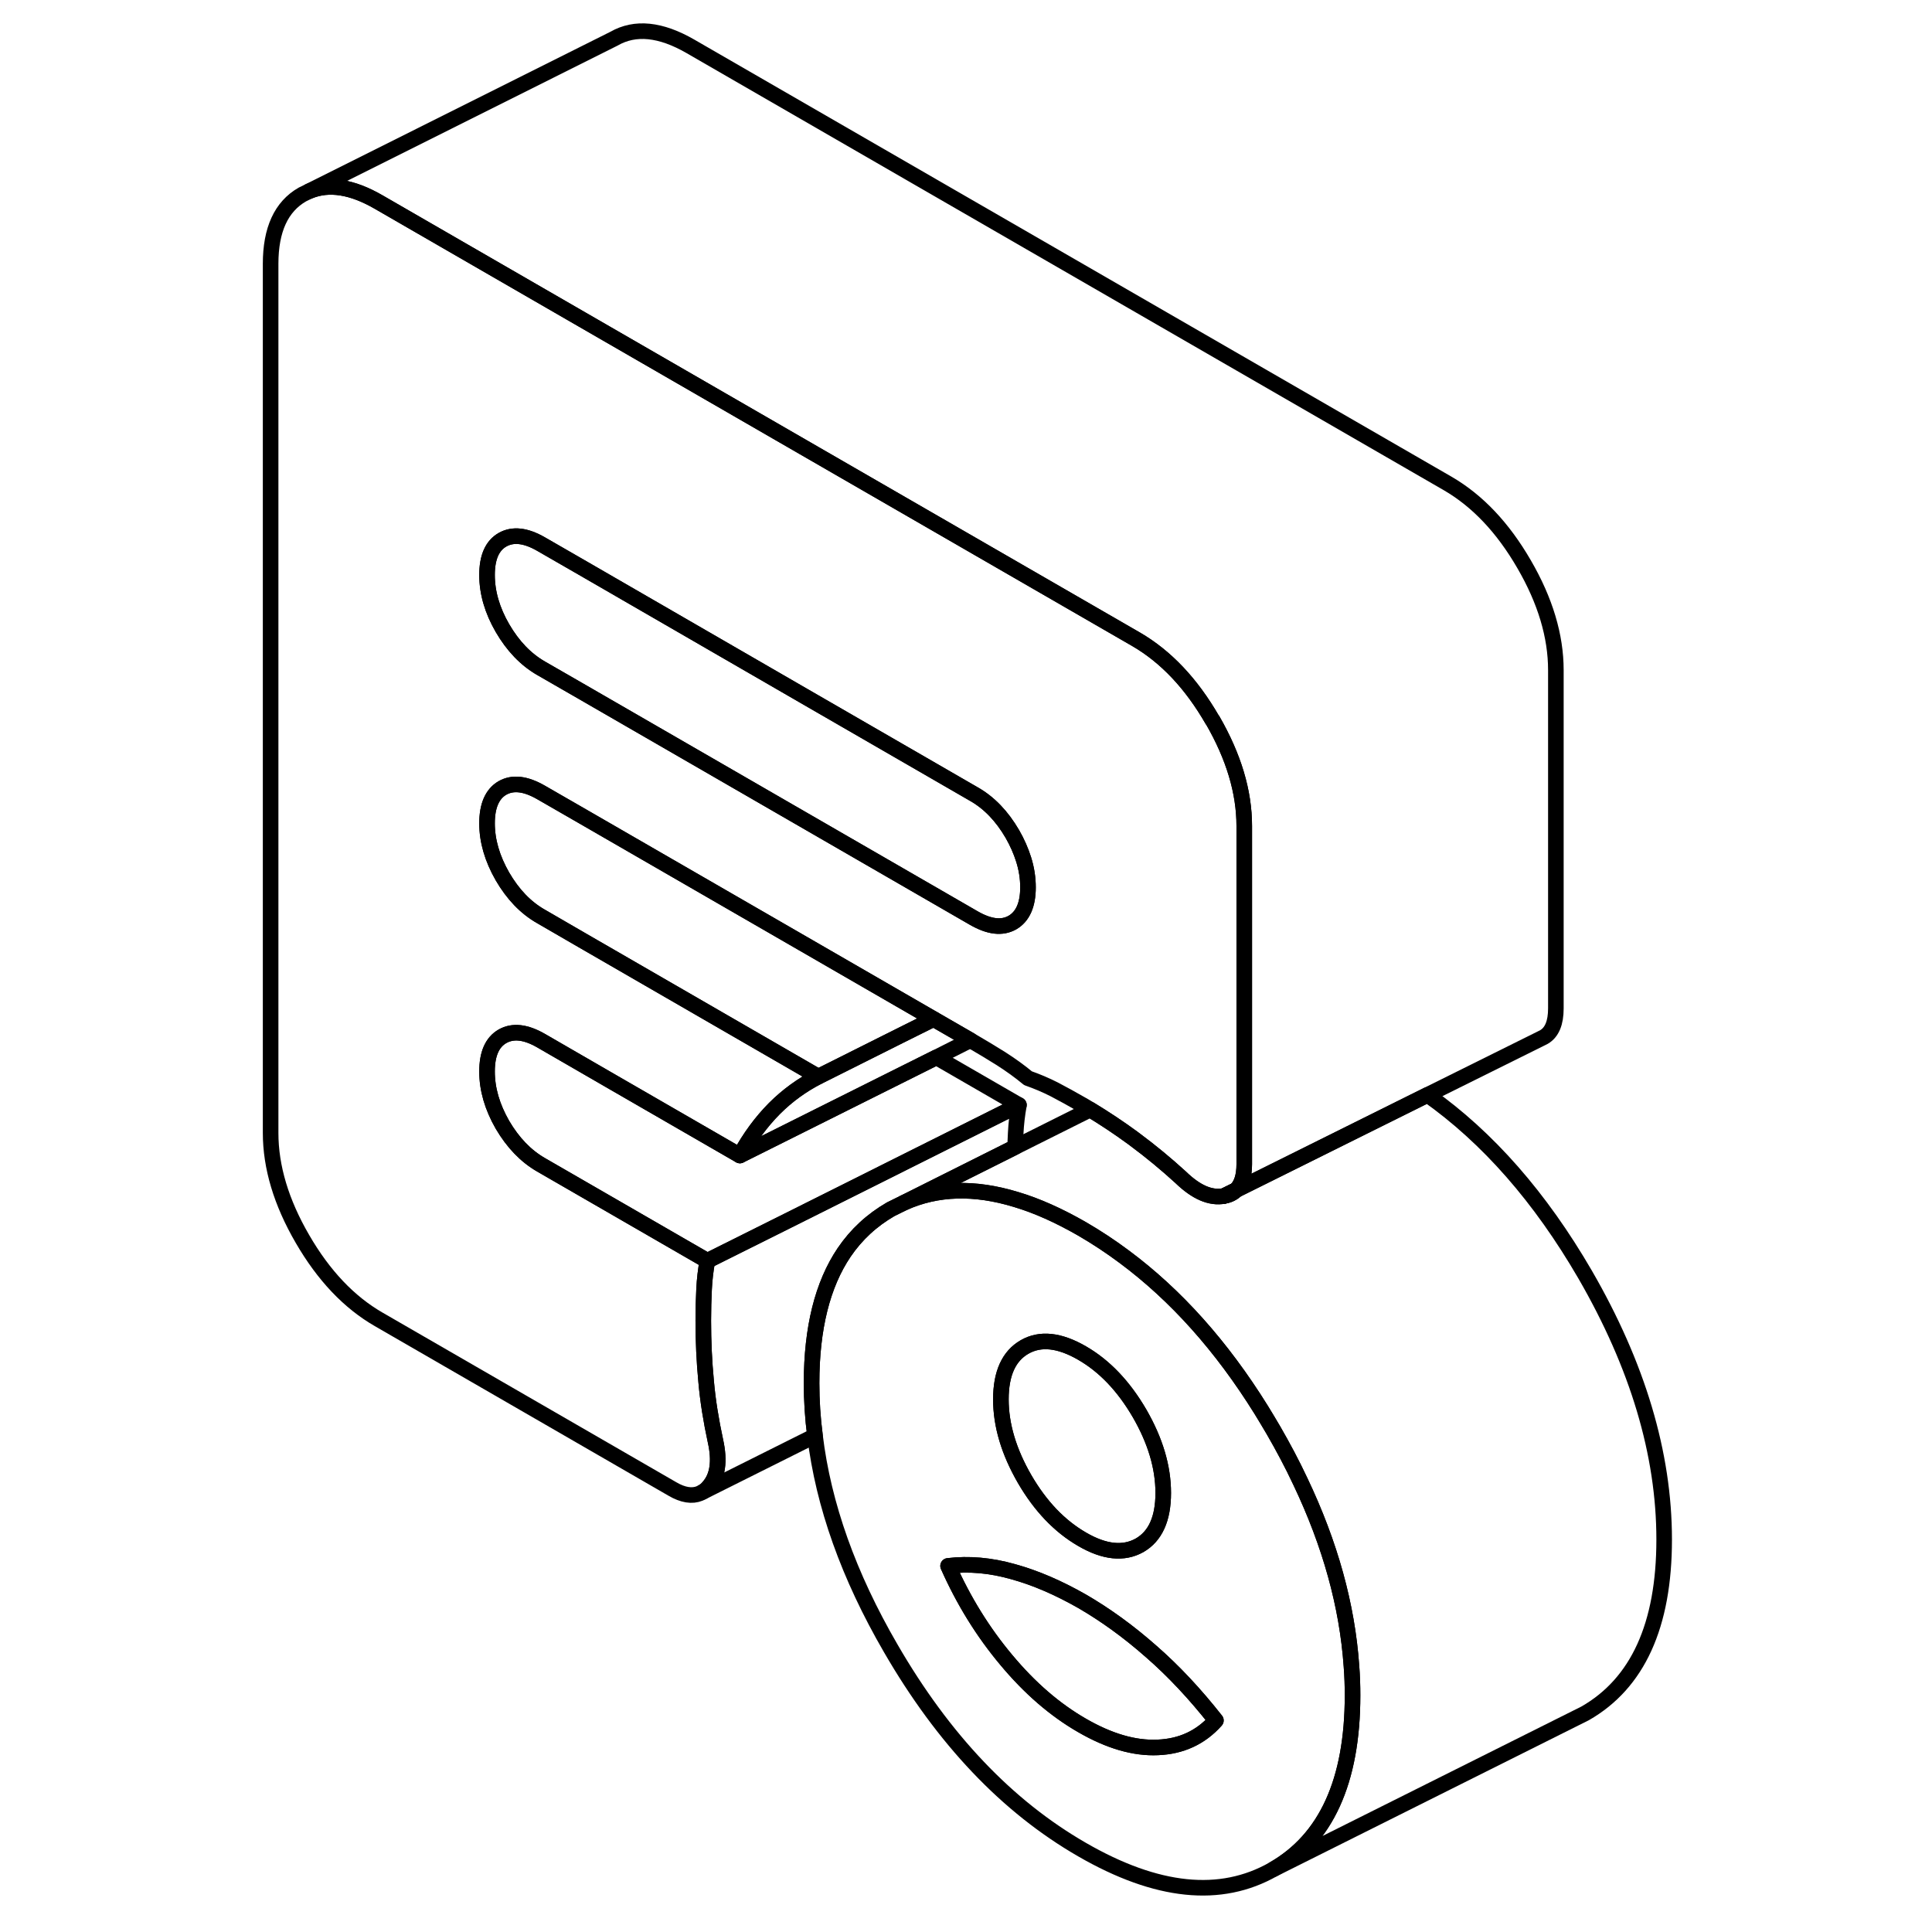 <svg width="24" height="24" viewBox="0 0 94 124" fill="none" xmlns="http://www.w3.org/2000/svg" stroke-width="1px" stroke-linecap="round" stroke-linejoin="round">
    <path d="M63.559 76.762C63.869 76.702 64.129 76.582 64.329 76.382L63.559 76.762Z" stroke="currentColor" stroke-linejoin="round"/>
    <path d="M50.979 56.952C50.979 58.072 50.639 58.832 49.979 59.212C49.309 59.592 48.489 59.492 47.499 58.922L22.369 44.412L19.729 42.892C18.739 42.322 17.919 41.462 17.249 40.312C16.589 39.172 16.259 38.032 16.259 36.902C16.259 35.772 16.589 35.022 17.249 34.642C17.919 34.262 18.739 34.352 19.729 34.922L22.369 36.442L36.539 44.632L47.499 50.962C48.489 51.522 49.309 52.382 49.979 53.532C50.289 54.072 50.529 54.622 50.699 55.162C50.889 55.762 50.979 56.362 50.979 56.952Z" stroke="currentColor" stroke-linejoin="round"/>
    <path d="M63.559 76.762C63.869 76.702 64.129 76.582 64.329 76.382L63.559 76.762Z" stroke="currentColor" stroke-linejoin="round"/>
    <path d="M71.739 106.932C71.469 103.062 70.379 99.112 68.459 95.082C68.459 95.082 68.456 95.075 68.449 95.062C67.939 93.972 67.359 92.882 66.729 91.792C66.469 91.352 66.209 90.912 65.949 90.492C63.399 86.392 60.469 83.122 57.159 80.662C56.289 80.012 55.379 79.412 54.449 78.872C52.969 78.022 51.549 77.382 50.199 76.982C47.539 76.172 45.149 76.242 43.019 77.192L42.169 77.612C40.959 78.312 39.959 79.232 39.179 80.382C37.789 82.442 37.089 85.242 37.089 88.772C37.089 89.892 37.159 91.022 37.309 92.152C37.849 96.602 39.469 101.142 42.169 105.792C45.549 111.632 49.639 115.942 54.449 118.712C59.249 121.482 63.339 121.902 66.729 119.972C70.109 118.042 71.809 114.322 71.809 108.812C71.809 108.192 71.789 107.562 71.739 106.932ZM50.759 86.452C51.769 85.872 52.999 86.002 54.449 86.842C55.889 87.672 57.119 88.962 58.139 90.712C59.149 92.462 59.659 94.162 59.659 95.822C59.659 97.482 59.149 98.602 58.139 99.182C57.119 99.752 55.889 99.632 54.449 98.792C52.999 97.952 51.769 96.662 50.759 94.922C49.749 93.172 49.239 91.472 49.239 89.812C49.239 88.152 49.749 87.032 50.759 86.452ZM59.309 112.152C57.799 112.222 56.179 111.742 54.449 110.742C52.709 109.742 51.089 108.342 49.589 106.542C48.079 104.742 46.839 102.732 45.849 100.502C47.189 100.342 48.569 100.462 50.019 100.872C51.469 101.272 52.939 101.912 54.449 102.772C55.949 103.642 57.429 104.712 58.869 105.982C60.319 107.242 61.709 108.732 63.039 110.422C62.059 111.522 60.809 112.092 59.309 112.152Z" stroke="currentColor" stroke-linejoin="round"/>
    <path d="M63.04 110.422C62.06 111.522 60.81 112.092 59.31 112.152C57.8 112.222 56.18 111.742 54.45 110.742C52.71 109.742 51.09 108.342 49.59 106.542C48.08 104.742 46.84 102.732 45.85 100.502C47.19 100.342 48.569 100.462 50.02 100.872C51.469 101.272 52.94 101.912 54.45 102.772C55.95 103.642 57.43 104.712 58.87 105.982C60.32 107.242 61.71 108.732 63.04 110.422Z" stroke="currentColor" stroke-linejoin="round"/>
    <path d="M59.659 95.822C59.659 97.482 59.149 98.602 58.139 99.182C57.119 99.752 55.889 99.632 54.45 98.792C52.999 97.952 51.769 96.662 50.759 94.922C49.749 93.172 49.239 91.472 49.239 89.812C49.239 88.152 49.749 87.032 50.759 86.452C51.769 85.872 52.999 86.002 54.45 86.842C55.889 87.672 57.119 88.962 58.139 90.712C59.149 92.462 59.659 94.162 59.659 95.822Z" stroke="currentColor" stroke-linejoin="round"/>
    <path d="M50.399 70.922L35.609 78.322L30.399 80.922L19.729 74.762C18.739 74.192 17.919 73.332 17.249 72.192C16.589 71.042 16.259 69.902 16.259 68.772C16.259 67.642 16.589 66.892 17.249 66.512C17.919 66.132 18.739 66.222 19.729 66.792L24.399 69.492L32.489 74.162L45.099 67.862L50.399 70.922Z" stroke="currentColor" stroke-linejoin="round"/>
    <path d="M62.829 46.222H62.819C61.459 43.862 59.829 42.142 57.919 41.032L36.539 28.692L22.369 20.512L9.309 12.972C7.599 11.982 6.109 11.742 4.839 12.272L4.409 12.482C3.049 13.262 2.369 14.742 2.369 16.932V72.712C2.369 74.902 3.049 77.172 4.409 79.512C5.769 81.862 7.399 83.582 9.309 84.682L28.149 95.562C28.829 95.962 29.419 96.052 29.909 95.852L30.089 95.762C30.239 95.682 30.369 95.572 30.489 95.422C31.069 94.762 31.209 93.782 30.919 92.482C30.639 91.182 30.429 89.912 30.319 88.642C30.199 87.382 30.139 86.092 30.139 84.762C30.139 84.032 30.159 83.362 30.189 82.742C30.219 82.132 30.289 81.522 30.399 80.922L19.729 74.762C18.739 74.192 17.919 73.332 17.249 72.192C16.589 71.042 16.259 69.902 16.259 68.772C16.259 67.642 16.589 66.892 17.249 66.512C17.919 66.132 18.739 66.222 19.729 66.792L24.399 69.492L32.489 74.162C33.119 73.002 33.859 72.002 34.699 71.152C35.539 70.312 36.479 69.632 37.519 69.102L22.369 60.352L19.729 58.822C18.739 58.262 17.919 57.402 17.249 56.252C16.589 55.102 16.259 53.962 16.259 52.842C16.259 51.722 16.589 50.952 17.249 50.572C17.919 50.192 18.739 50.292 19.729 50.862L22.369 52.382L36.539 60.562L44.919 65.402L47.279 66.762L47.499 66.892C48.019 67.192 48.599 67.542 49.239 67.942C49.879 68.352 50.449 68.762 50.979 69.202C51.549 69.402 52.119 69.642 52.669 69.922C53.219 70.212 53.809 70.532 54.449 70.902C54.619 71.002 54.799 71.102 54.969 71.212C55.889 71.772 56.799 72.372 57.699 73.032C57.749 73.072 57.809 73.112 57.859 73.152C58.869 73.902 59.849 74.712 60.779 75.562C61.769 76.522 62.689 76.922 63.559 76.762L64.329 76.382C64.679 76.042 64.859 75.492 64.859 74.722V53.012C64.859 50.822 64.179 48.562 62.829 46.222ZM49.979 59.212C49.309 59.592 48.489 59.492 47.499 58.922L22.369 44.412L19.729 42.892C18.739 42.322 17.919 41.462 17.249 40.312C16.589 39.172 16.259 38.032 16.259 36.902C16.259 35.772 16.589 35.022 17.249 34.642C17.919 34.262 18.739 34.352 19.729 34.922L22.369 36.442L36.539 44.632L47.499 50.962C48.489 51.522 49.309 52.382 49.979 53.532C50.289 54.072 50.529 54.622 50.699 55.162C50.889 55.762 50.979 56.362 50.979 56.952C50.979 58.072 50.639 58.832 49.979 59.212Z" stroke="currentColor" stroke-linejoin="round"/>
    <path d="M91.81 98.812C91.81 104.322 90.109 108.042 86.73 109.972L66.73 119.972C70.109 118.042 71.81 114.322 71.81 108.812C71.81 108.192 71.79 107.562 71.74 106.932C71.469 103.062 70.38 99.112 68.46 95.082C68.46 95.082 68.456 95.075 68.45 95.062C67.94 93.972 67.359 92.882 66.73 91.792C66.469 91.352 66.21 90.912 65.95 90.492C63.4 86.392 60.47 83.122 57.16 80.662C56.29 80.012 55.38 79.412 54.45 78.872C52.97 78.022 51.55 77.382 50.2 76.982C47.54 76.172 45.15 76.242 43.02 77.192L50.15 73.622L54.97 71.212C55.89 71.772 56.8 72.372 57.7 73.032C57.75 73.072 57.81 73.112 57.86 73.152C58.87 73.902 59.849 74.712 60.779 75.562C61.77 76.522 62.69 76.922 63.56 76.762C63.87 76.702 64.13 76.582 64.33 76.382L76.62 70.272C80.5 73.012 83.859 76.852 86.73 81.792C90.109 87.632 91.81 93.302 91.81 98.812Z" stroke="currentColor" stroke-linejoin="round"/>
    <path d="M44.919 65.401L42.729 66.492L37.519 69.102L22.369 60.352L19.729 58.822C18.739 58.262 17.919 57.402 17.249 56.252C16.589 55.102 16.259 53.962 16.259 52.842C16.259 51.722 16.589 50.952 17.249 50.572C17.919 50.192 18.739 50.292 19.729 50.862L22.369 52.382L36.539 60.562L44.919 65.401Z" stroke="currentColor" stroke-linejoin="round"/>
    <path d="M47.279 66.762L45.099 67.862L32.489 74.162C33.119 73.002 33.859 72.002 34.7 71.152C35.539 70.312 36.479 69.632 37.519 69.102L42.729 66.492L44.919 65.402L47.279 66.762Z" stroke="currentColor" stroke-linejoin="round"/>
    <path d="M50.399 70.922C50.289 71.522 50.219 72.132 50.189 72.742C50.179 73.022 50.159 73.312 50.149 73.622L43.019 77.192L42.169 77.612C40.959 78.312 39.959 79.232 39.179 80.382C37.789 82.442 37.089 85.242 37.089 88.772C37.089 89.892 37.159 91.022 37.309 92.152L30.089 95.762C30.239 95.682 30.369 95.572 30.489 95.422C31.069 94.762 31.209 93.782 30.919 92.482C30.639 91.182 30.429 89.912 30.319 88.642C30.199 87.382 30.139 86.092 30.139 84.762C30.139 84.032 30.159 83.362 30.189 82.742C30.219 82.132 30.289 81.522 30.399 80.922L35.609 78.322L50.399 70.922Z" stroke="currentColor" stroke-linejoin="round"/>
    <path d="M84.859 43.012V64.722C84.859 65.642 84.609 66.262 84.089 66.562L83.829 66.692L76.619 70.272L64.329 76.382C64.679 76.042 64.859 75.492 64.859 74.722V53.012C64.859 50.822 64.179 48.562 62.829 46.222H62.819C61.459 43.862 59.829 42.142 57.919 41.032L36.539 28.692L22.369 20.512L9.309 12.972C7.599 11.982 6.109 11.742 4.839 12.272L24.409 2.482C25.769 1.702 27.399 1.872 29.309 2.972L77.919 31.032C79.829 32.142 81.459 33.862 82.819 36.212C84.179 38.552 84.859 40.822 84.859 43.012Z" stroke="currentColor" stroke-linejoin="round"/>
</svg>